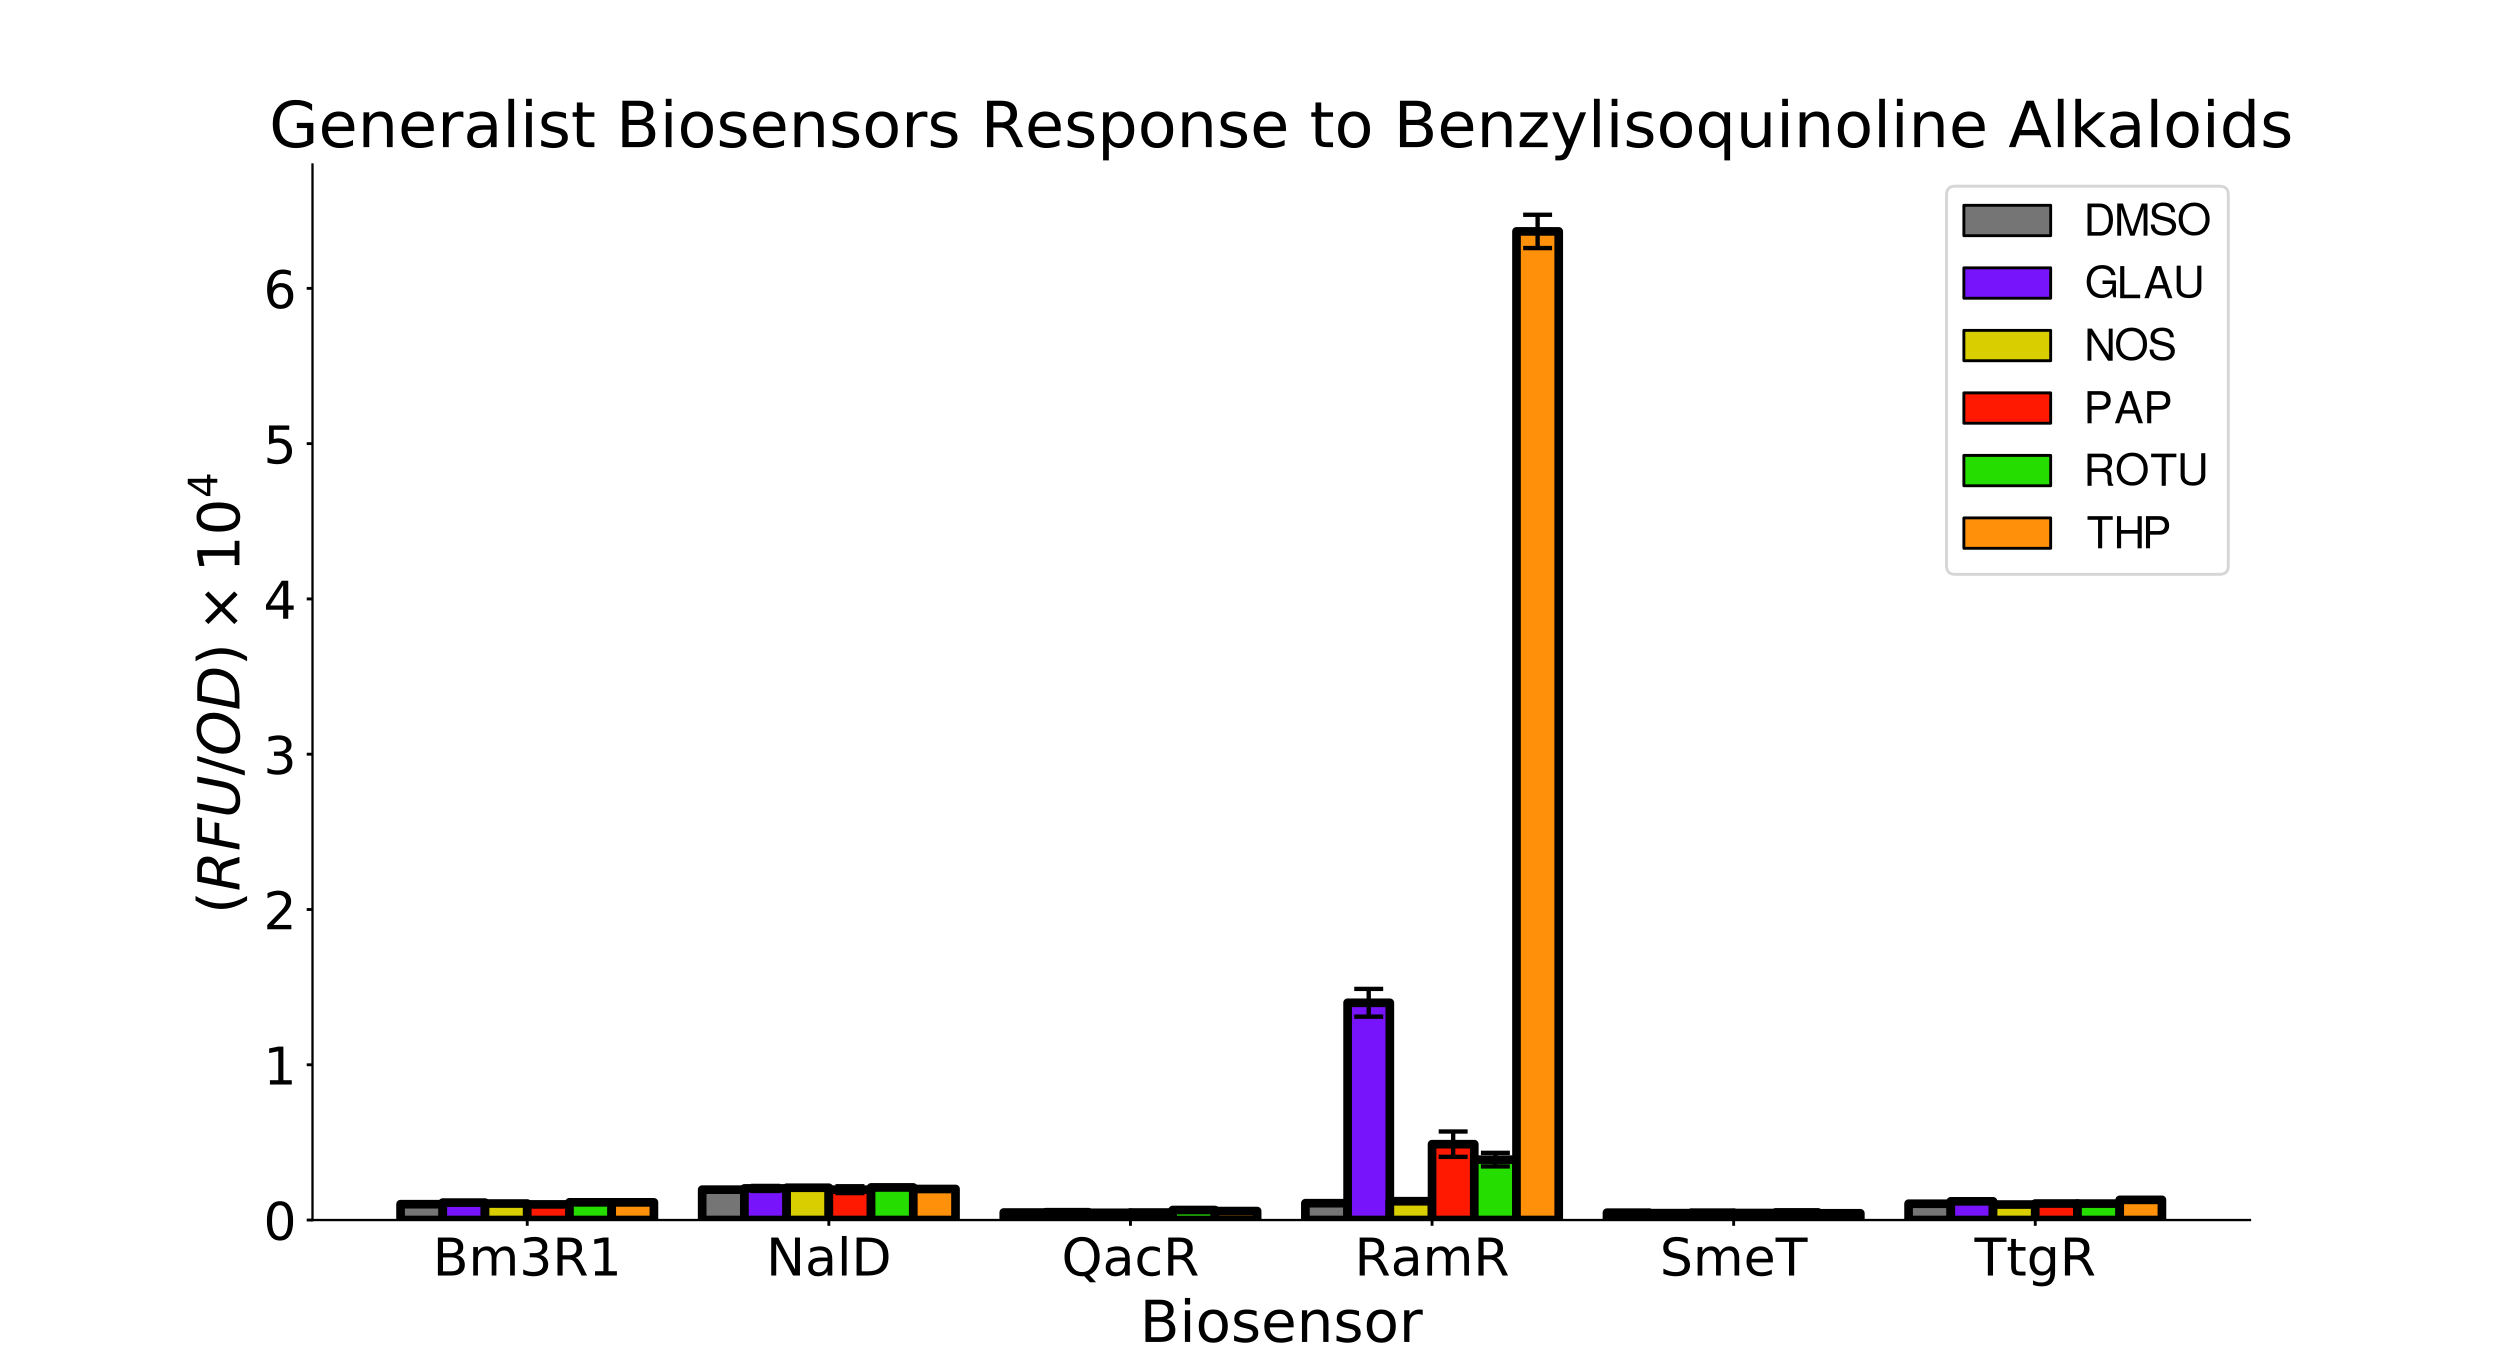 <?xml version="1.0" encoding="utf-8" standalone="no"?>
<!DOCTYPE svg PUBLIC "-//W3C//DTD SVG 1.1//EN"
  "http://www.w3.org/Graphics/SVG/1.1/DTD/svg11.dtd">
<!-- Created with matplotlib (https://matplotlib.org/) -->
<svg height="473.76pt" version="1.1" viewBox="0 0 864 473.76" width="864pt" xmlns="http://www.w3.org/2000/svg" xmlns:xlink="http://www.w3.org/1999/xlink">
 <defs>
  <style type="text/css">
*{stroke-linecap:butt;stroke-linejoin:round;}
  </style>
 </defs>
 <g id="figure_1">
  <g id="patch_1">
   <path d="M 0 473.76 
L 864 473.76 
L 864 0 
L 0 0 
z
" style="fill:#ffffff;"/>
  </g>
  <g id="axes_1">
   <g id="patch_2">
    <path d="M 108 421.646 
L 777.6 421.646 
L 777.6 56.851 
L 108 56.851 
z
" style="fill:#ffffff;"/>
   </g>
   <g id="patch_3">
    <path clip-path="url(#p23d7dbe9b0)" d="M 138.436 421.646 
L 153.029 421.646 
L 153.029 416.163 
L 138.436 416.163 
z
" style="fill:#757575;stroke:#000000;stroke-linejoin:miter;stroke-width:3;"/>
   </g>
   <g id="patch_4">
    <path clip-path="url(#p23d7dbe9b0)" d="M 242.67 421.646 
L 257.263 421.646 
L 257.263 411.15 
L 242.67 411.15 
z
" style="fill:#757575;stroke:#000000;stroke-linejoin:miter;stroke-width:3;"/>
   </g>
   <g id="patch_5">
    <path clip-path="url(#p23d7dbe9b0)" d="M 346.905 421.646 
L 361.497 421.646 
L 361.497 419.044 
L 346.905 419.044 
z
" style="fill:#757575;stroke:#000000;stroke-linejoin:miter;stroke-width:3;"/>
   </g>
   <g id="patch_6">
    <path clip-path="url(#p23d7dbe9b0)" d="M 451.139 421.646 
L 465.732 421.646 
L 465.732 415.83 
L 451.139 415.83 
z
" style="fill:#757575;stroke:#000000;stroke-linejoin:miter;stroke-width:3;"/>
   </g>
   <g id="patch_7">
    <path clip-path="url(#p23d7dbe9b0)" d="M 555.373 421.646 
L 569.966 421.646 
L 569.966 419.109 
L 555.373 419.109 
z
" style="fill:#757575;stroke:#000000;stroke-linejoin:miter;stroke-width:3;"/>
   </g>
   <g id="patch_8">
    <path clip-path="url(#p23d7dbe9b0)" d="M 659.607 421.646 
L 674.2 421.646 
L 674.2 416.001 
L 659.607 416.001 
z
" style="fill:#757575;stroke:#000000;stroke-linejoin:miter;stroke-width:3;"/>
   </g>
   <g id="patch_9">
    <path clip-path="url(#p23d7dbe9b0)" d="M 153.029 421.646 
L 167.622 421.646 
L 167.622 415.621 
L 153.029 415.621 
z
" style="fill:#7814fc;stroke:#000000;stroke-linejoin:miter;stroke-width:3;"/>
   </g>
   <g id="patch_10">
    <path clip-path="url(#p23d7dbe9b0)" d="M 257.263 421.646 
L 271.856 421.646 
L 271.856 410.722 
L 257.263 410.722 
z
" style="fill:#7814fc;stroke:#000000;stroke-linejoin:miter;stroke-width:3;"/>
   </g>
   <g id="patch_11">
    <path clip-path="url(#p23d7dbe9b0)" d="M 361.497 421.646 
L 376.09 421.646 
L 376.09 418.934 
L 361.497 418.934 
z
" style="fill:#7814fc;stroke:#000000;stroke-linejoin:miter;stroke-width:3;"/>
   </g>
   <g id="patch_12">
    <path clip-path="url(#p23d7dbe9b0)" d="M 465.732 421.646 
L 480.324 421.646 
L 480.324 346.563 
L 465.732 346.563 
z
" style="fill:#7814fc;stroke:#000000;stroke-linejoin:miter;stroke-width:3;"/>
   </g>
   <g id="patch_13">
    <path clip-path="url(#p23d7dbe9b0)" d="M 569.966 421.646 
L 584.558 421.646 
L 584.558 419.269 
L 569.966 419.269 
z
" style="fill:#7814fc;stroke:#000000;stroke-linejoin:miter;stroke-width:3;"/>
   </g>
   <g id="patch_14">
    <path clip-path="url(#p23d7dbe9b0)" d="M 674.2 421.646 
L 688.793 421.646 
L 688.793 415.176 
L 674.2 415.176 
z
" style="fill:#7814fc;stroke:#000000;stroke-linejoin:miter;stroke-width:3;"/>
   </g>
   <g id="patch_15">
    <path clip-path="url(#p23d7dbe9b0)" d="M 167.622 421.646 
L 182.215 421.646 
L 182.215 415.941 
L 167.622 415.941 
z
" style="fill:#d9ce00;stroke:#000000;stroke-linejoin:miter;stroke-width:3;"/>
   </g>
   <g id="patch_16">
    <path clip-path="url(#p23d7dbe9b0)" d="M 271.856 421.646 
L 286.449 421.646 
L 286.449 410.482 
L 271.856 410.482 
z
" style="fill:#d9ce00;stroke:#000000;stroke-linejoin:miter;stroke-width:3;"/>
   </g>
   <g id="patch_17">
    <path clip-path="url(#p23d7dbe9b0)" d="M 376.09 421.646 
L 390.683 421.646 
L 390.683 419.134 
L 376.09 419.134 
z
" style="fill:#d9ce00;stroke:#000000;stroke-linejoin:miter;stroke-width:3;"/>
   </g>
   <g id="patch_18">
    <path clip-path="url(#p23d7dbe9b0)" d="M 480.324 421.646 
L 494.917 421.646 
L 494.917 415.145 
L 480.324 415.145 
z
" style="fill:#d9ce00;stroke:#000000;stroke-linejoin:miter;stroke-width:3;"/>
   </g>
   <g id="patch_19">
    <path clip-path="url(#p23d7dbe9b0)" d="M 584.558 421.646 
L 599.151 421.646 
L 599.151 419.104 
L 584.558 419.104 
z
" style="fill:#d9ce00;stroke:#000000;stroke-linejoin:miter;stroke-width:3;"/>
   </g>
   <g id="patch_20">
    <path clip-path="url(#p23d7dbe9b0)" d="M 688.793 421.646 
L 703.385 421.646 
L 703.385 416.279 
L 688.793 416.279 
z
" style="fill:#d9ce00;stroke:#000000;stroke-linejoin:miter;stroke-width:3;"/>
   </g>
   <g id="patch_21">
    <path clip-path="url(#p23d7dbe9b0)" d="M 182.215 421.646 
L 196.807 421.646 
L 196.807 416.235 
L 182.215 416.235 
z
" style="fill:#ff1900;stroke:#000000;stroke-linejoin:miter;stroke-width:3;"/>
   </g>
   <g id="patch_22">
    <path clip-path="url(#p23d7dbe9b0)" d="M 286.449 421.646 
L 301.042 421.646 
L 301.042 411.148 
L 286.449 411.148 
z
" style="fill:#ff1900;stroke:#000000;stroke-linejoin:miter;stroke-width:3;"/>
   </g>
   <g id="patch_23">
    <path clip-path="url(#p23d7dbe9b0)" d="M 390.683 421.646 
L 405.276 421.646 
L 405.276 419.046 
L 390.683 419.046 
z
" style="fill:#ff1900;stroke:#000000;stroke-linejoin:miter;stroke-width:3;"/>
   </g>
   <g id="patch_24">
    <path clip-path="url(#p23d7dbe9b0)" d="M 494.917 421.646 
L 509.51 421.646 
L 509.51 395.428 
L 494.917 395.428 
z
" style="fill:#ff1900;stroke:#000000;stroke-linejoin:miter;stroke-width:3;"/>
   </g>
   <g id="patch_25">
    <path clip-path="url(#p23d7dbe9b0)" d="M 599.151 421.646 
L 613.744 421.646 
L 613.744 419.207 
L 599.151 419.207 
z
" style="fill:#ff1900;stroke:#000000;stroke-linejoin:miter;stroke-width:3;"/>
   </g>
   <g id="patch_26">
    <path clip-path="url(#p23d7dbe9b0)" d="M 703.385 421.646 
L 717.978 421.646 
L 717.978 415.939 
L 703.385 415.939 
z
" style="fill:#ff1900;stroke:#000000;stroke-linejoin:miter;stroke-width:3;"/>
   </g>
   <g id="patch_27">
    <path clip-path="url(#p23d7dbe9b0)" d="M 196.807 421.646 
L 211.4 421.646 
L 211.4 415.519 
L 196.807 415.519 
z
" style="fill:#25de00;stroke:#000000;stroke-linejoin:miter;stroke-width:3;"/>
   </g>
   <g id="patch_28">
    <path clip-path="url(#p23d7dbe9b0)" d="M 301.042 421.646 
L 315.634 421.646 
L 315.634 410.378 
L 301.042 410.378 
z
" style="fill:#25de00;stroke:#000000;stroke-linejoin:miter;stroke-width:3;"/>
   </g>
   <g id="patch_29">
    <path clip-path="url(#p23d7dbe9b0)" d="M 405.276 421.646 
L 419.868 421.646 
L 419.868 418.188 
L 405.276 418.188 
z
" style="fill:#25de00;stroke:#000000;stroke-linejoin:miter;stroke-width:3;"/>
   </g>
   <g id="patch_30">
    <path clip-path="url(#p23d7dbe9b0)" d="M 509.51 421.646 
L 524.103 421.646 
L 524.103 400.777 
L 509.51 400.777 
z
" style="fill:#25de00;stroke:#000000;stroke-linejoin:miter;stroke-width:3;"/>
   </g>
   <g id="patch_31">
    <path clip-path="url(#p23d7dbe9b0)" d="M 613.744 421.646 
L 628.337 421.646 
L 628.337 419.016 
L 613.744 419.016 
z
" style="fill:#25de00;stroke:#000000;stroke-linejoin:miter;stroke-width:3;"/>
   </g>
   <g id="patch_32">
    <path clip-path="url(#p23d7dbe9b0)" d="M 717.978 421.646 
L 732.571 421.646 
L 732.571 415.97 
L 717.978 415.97 
z
" style="fill:#25de00;stroke:#000000;stroke-linejoin:miter;stroke-width:3;"/>
   </g>
   <g id="patch_33">
    <path clip-path="url(#p23d7dbe9b0)" d="M 211.4 421.646 
L 225.993 421.646 
L 225.993 415.539 
L 211.4 415.539 
z
" style="fill:#ff910a;stroke:#000000;stroke-linejoin:miter;stroke-width:3;"/>
   </g>
   <g id="patch_34">
    <path clip-path="url(#p23d7dbe9b0)" d="M 315.634 421.646 
L 330.227 421.646 
L 330.227 410.913 
L 315.634 410.913 
z
" style="fill:#ff910a;stroke:#000000;stroke-linejoin:miter;stroke-width:3;"/>
   </g>
   <g id="patch_35">
    <path clip-path="url(#p23d7dbe9b0)" d="M 419.868 421.646 
L 434.461 421.646 
L 434.461 418.542 
L 419.868 418.542 
z
" style="fill:#ff910a;stroke:#000000;stroke-linejoin:miter;stroke-width:3;"/>
   </g>
   <g id="patch_36">
    <path clip-path="url(#p23d7dbe9b0)" d="M 524.103 421.646 
L 538.695 421.646 
L 538.695 79.977 
L 524.103 79.977 
z
" style="fill:#ff910a;stroke:#000000;stroke-linejoin:miter;stroke-width:3;"/>
   </g>
   <g id="patch_37">
    <path clip-path="url(#p23d7dbe9b0)" d="M 628.337 421.646 
L 642.93 421.646 
L 642.93 419.307 
L 628.337 419.307 
z
" style="fill:#ff910a;stroke:#000000;stroke-linejoin:miter;stroke-width:3;"/>
   </g>
   <g id="patch_38">
    <path clip-path="url(#p23d7dbe9b0)" d="M 732.571 421.646 
L 747.164 421.646 
L 747.164 414.676 
L 732.571 414.676 
z
" style="fill:#ff910a;stroke:#000000;stroke-linejoin:miter;stroke-width:3;"/>
   </g>
   <g id="LineCollection_1">
    <path clip-path="url(#p23d7dbe9b0)" d="M 145.733 416.262 
L 145.733 416.064 
" style="fill:none;stroke:#000000;stroke-width:1.5;"/>
    <path clip-path="url(#p23d7dbe9b0)" d="M 249.967 411.672 
L 249.967 410.629 
" style="fill:none;stroke:#000000;stroke-width:1.5;"/>
    <path clip-path="url(#p23d7dbe9b0)" d="M 354.201 419.149 
L 354.201 418.939 
" style="fill:none;stroke:#000000;stroke-width:1.5;"/>
    <path clip-path="url(#p23d7dbe9b0)" d="M 458.435 415.988 
L 458.435 415.672 
" style="fill:none;stroke:#000000;stroke-width:1.5;"/>
    <path clip-path="url(#p23d7dbe9b0)" d="M 562.669 419.195 
L 562.669 419.024 
" style="fill:none;stroke:#000000;stroke-width:1.5;"/>
    <path clip-path="url(#p23d7dbe9b0)" d="M 666.903 416.224 
L 666.903 415.778 
" style="fill:none;stroke:#000000;stroke-width:1.5;"/>
   </g>
   <g id="LineCollection_2">
    <path clip-path="url(#p23d7dbe9b0)" d="M 160.326 415.736 
L 160.326 415.506 
" style="fill:none;stroke:#000000;stroke-width:1.5;"/>
    <path clip-path="url(#p23d7dbe9b0)" d="M 264.56 411.596 
L 264.56 409.847 
" style="fill:none;stroke:#000000;stroke-width:1.5;"/>
    <path clip-path="url(#p23d7dbe9b0)" d="M 368.794 419.012 
L 368.794 418.857 
" style="fill:none;stroke:#000000;stroke-width:1.5;"/>
    <path clip-path="url(#p23d7dbe9b0)" d="M 473.028 351.361 
L 473.028 341.765 
" style="fill:none;stroke:#000000;stroke-width:1.5;"/>
    <path clip-path="url(#p23d7dbe9b0)" d="M 577.262 419.424 
L 577.262 419.115 
" style="fill:none;stroke:#000000;stroke-width:1.5;"/>
    <path clip-path="url(#p23d7dbe9b0)" d="M 681.496 415.374 
L 681.496 414.978 
" style="fill:none;stroke:#000000;stroke-width:1.5;"/>
   </g>
   <g id="LineCollection_3">
    <path clip-path="url(#p23d7dbe9b0)" d="M 174.918 416.077 
L 174.918 415.805 
" style="fill:none;stroke:#000000;stroke-width:1.5;"/>
    <path clip-path="url(#p23d7dbe9b0)" d="M 279.152 410.881 
L 279.152 410.083 
" style="fill:none;stroke:#000000;stroke-width:1.5;"/>
    <path clip-path="url(#p23d7dbe9b0)" d="M 383.387 419.167 
L 383.387 419.101 
" style="fill:none;stroke:#000000;stroke-width:1.5;"/>
    <path clip-path="url(#p23d7dbe9b0)" d="M 487.621 415.367 
L 487.621 414.924 
" style="fill:none;stroke:#000000;stroke-width:1.5;"/>
    <path clip-path="url(#p23d7dbe9b0)" d="M 591.855 419.233 
L 591.855 418.976 
" style="fill:none;stroke:#000000;stroke-width:1.5;"/>
    <path clip-path="url(#p23d7dbe9b0)" d="M 696.089 416.378 
L 696.089 416.18 
" style="fill:none;stroke:#000000;stroke-width:1.5;"/>
   </g>
   <g id="LineCollection_4">
    <path clip-path="url(#p23d7dbe9b0)" d="M 189.511 416.354 
L 189.511 416.115 
" style="fill:none;stroke:#000000;stroke-width:1.5;"/>
    <path clip-path="url(#p23d7dbe9b0)" d="M 293.745 412.34 
L 293.745 409.955 
" style="fill:none;stroke:#000000;stroke-width:1.5;"/>
    <path clip-path="url(#p23d7dbe9b0)" d="M 397.979 419.135 
L 397.979 418.956 
" style="fill:none;stroke:#000000;stroke-width:1.5;"/>
    <path clip-path="url(#p23d7dbe9b0)" d="M 502.213 399.815 
L 502.213 391.042 
" style="fill:none;stroke:#000000;stroke-width:1.5;"/>
    <path clip-path="url(#p23d7dbe9b0)" d="M 606.448 419.306 
L 606.448 419.108 
" style="fill:none;stroke:#000000;stroke-width:1.5;"/>
    <path clip-path="url(#p23d7dbe9b0)" d="M 710.682 416.121 
L 710.682 415.757 
" style="fill:none;stroke:#000000;stroke-width:1.5;"/>
   </g>
   <g id="LineCollection_5">
    <path clip-path="url(#p23d7dbe9b0)" d="M 204.104 415.857 
L 204.104 415.181 
" style="fill:none;stroke:#000000;stroke-width:1.5;"/>
    <path clip-path="url(#p23d7dbe9b0)" d="M 308.338 410.762 
L 308.338 409.994 
" style="fill:none;stroke:#000000;stroke-width:1.5;"/>
    <path clip-path="url(#p23d7dbe9b0)" d="M 412.572 418.564 
L 412.572 417.812 
" style="fill:none;stroke:#000000;stroke-width:1.5;"/>
    <path clip-path="url(#p23d7dbe9b0)" d="M 516.806 403.125 
L 516.806 398.429 
" style="fill:none;stroke:#000000;stroke-width:1.5;"/>
    <path clip-path="url(#p23d7dbe9b0)" d="M 621.04 419.052 
L 621.04 418.98 
" style="fill:none;stroke:#000000;stroke-width:1.5;"/>
    <path clip-path="url(#p23d7dbe9b0)" d="M 725.274 416.108 
L 725.274 415.832 
" style="fill:none;stroke:#000000;stroke-width:1.5;"/>
   </g>
   <g id="LineCollection_6">
    <path clip-path="url(#p23d7dbe9b0)" d="M 218.697 415.582 
L 218.697 415.495 
" style="fill:none;stroke:#000000;stroke-width:1.5;"/>
    <path clip-path="url(#p23d7dbe9b0)" d="M 322.931 411.544 
L 322.931 410.281 
" style="fill:none;stroke:#000000;stroke-width:1.5;"/>
    <path clip-path="url(#p23d7dbe9b0)" d="M 427.165 418.602 
L 427.165 418.481 
" style="fill:none;stroke:#000000;stroke-width:1.5;"/>
    <path clip-path="url(#p23d7dbe9b0)" d="M 531.399 85.732 
L 531.399 74.222 
" style="fill:none;stroke:#000000;stroke-width:1.5;"/>
    <path clip-path="url(#p23d7dbe9b0)" d="M 635.633 419.367 
L 635.633 419.248 
" style="fill:none;stroke:#000000;stroke-width:1.5;"/>
    <path clip-path="url(#p23d7dbe9b0)" d="M 739.867 414.824 
L 739.867 414.527 
" style="fill:none;stroke:#000000;stroke-width:1.5;"/>
   </g>
   <g id="line2d_1">
    <defs>
     <path d="M 5 0 
L -5 -0 
" id="m5036b8120c" style="stroke:#000000;stroke-width:1.5;"/>
    </defs>
    <g clip-path="url(#p23d7dbe9b0)">
     <use style="stroke:#000000;stroke-width:1.5;" x="145.733" xlink:href="#m5036b8120c" y="416.262"/>
     <use style="stroke:#000000;stroke-width:1.5;" x="249.967" xlink:href="#m5036b8120c" y="411.672"/>
     <use style="stroke:#000000;stroke-width:1.5;" x="354.201" xlink:href="#m5036b8120c" y="419.149"/>
     <use style="stroke:#000000;stroke-width:1.5;" x="458.435" xlink:href="#m5036b8120c" y="415.988"/>
     <use style="stroke:#000000;stroke-width:1.5;" x="562.669" xlink:href="#m5036b8120c" y="419.195"/>
     <use style="stroke:#000000;stroke-width:1.5;" x="666.903" xlink:href="#m5036b8120c" y="416.224"/>
    </g>
   </g>
   <g id="line2d_2">
    <g clip-path="url(#p23d7dbe9b0)">
     <use style="stroke:#000000;stroke-width:1.5;" x="145.733" xlink:href="#m5036b8120c" y="416.064"/>
     <use style="stroke:#000000;stroke-width:1.5;" x="249.967" xlink:href="#m5036b8120c" y="410.629"/>
     <use style="stroke:#000000;stroke-width:1.5;" x="354.201" xlink:href="#m5036b8120c" y="418.939"/>
     <use style="stroke:#000000;stroke-width:1.5;" x="458.435" xlink:href="#m5036b8120c" y="415.672"/>
     <use style="stroke:#000000;stroke-width:1.5;" x="562.669" xlink:href="#m5036b8120c" y="419.024"/>
     <use style="stroke:#000000;stroke-width:1.5;" x="666.903" xlink:href="#m5036b8120c" y="415.778"/>
    </g>
   </g>
   <g id="line2d_3">
    <g clip-path="url(#p23d7dbe9b0)">
     <use style="stroke:#000000;stroke-width:1.5;" x="160.326" xlink:href="#m5036b8120c" y="415.736"/>
     <use style="stroke:#000000;stroke-width:1.5;" x="264.56" xlink:href="#m5036b8120c" y="411.596"/>
     <use style="stroke:#000000;stroke-width:1.5;" x="368.794" xlink:href="#m5036b8120c" y="419.012"/>
     <use style="stroke:#000000;stroke-width:1.5;" x="473.028" xlink:href="#m5036b8120c" y="351.361"/>
     <use style="stroke:#000000;stroke-width:1.5;" x="577.262" xlink:href="#m5036b8120c" y="419.424"/>
     <use style="stroke:#000000;stroke-width:1.5;" x="681.496" xlink:href="#m5036b8120c" y="415.374"/>
    </g>
   </g>
   <g id="line2d_4">
    <g clip-path="url(#p23d7dbe9b0)">
     <use style="stroke:#000000;stroke-width:1.5;" x="160.326" xlink:href="#m5036b8120c" y="415.506"/>
     <use style="stroke:#000000;stroke-width:1.5;" x="264.56" xlink:href="#m5036b8120c" y="409.847"/>
     <use style="stroke:#000000;stroke-width:1.5;" x="368.794" xlink:href="#m5036b8120c" y="418.857"/>
     <use style="stroke:#000000;stroke-width:1.5;" x="473.028" xlink:href="#m5036b8120c" y="341.765"/>
     <use style="stroke:#000000;stroke-width:1.5;" x="577.262" xlink:href="#m5036b8120c" y="419.115"/>
     <use style="stroke:#000000;stroke-width:1.5;" x="681.496" xlink:href="#m5036b8120c" y="414.978"/>
    </g>
   </g>
   <g id="line2d_5">
    <g clip-path="url(#p23d7dbe9b0)">
     <use style="stroke:#000000;stroke-width:1.5;" x="174.918" xlink:href="#m5036b8120c" y="416.077"/>
     <use style="stroke:#000000;stroke-width:1.5;" x="279.152" xlink:href="#m5036b8120c" y="410.881"/>
     <use style="stroke:#000000;stroke-width:1.5;" x="383.387" xlink:href="#m5036b8120c" y="419.167"/>
     <use style="stroke:#000000;stroke-width:1.5;" x="487.621" xlink:href="#m5036b8120c" y="415.367"/>
     <use style="stroke:#000000;stroke-width:1.5;" x="591.855" xlink:href="#m5036b8120c" y="419.233"/>
     <use style="stroke:#000000;stroke-width:1.5;" x="696.089" xlink:href="#m5036b8120c" y="416.378"/>
    </g>
   </g>
   <g id="line2d_6">
    <g clip-path="url(#p23d7dbe9b0)">
     <use style="stroke:#000000;stroke-width:1.5;" x="174.918" xlink:href="#m5036b8120c" y="415.805"/>
     <use style="stroke:#000000;stroke-width:1.5;" x="279.152" xlink:href="#m5036b8120c" y="410.083"/>
     <use style="stroke:#000000;stroke-width:1.5;" x="383.387" xlink:href="#m5036b8120c" y="419.101"/>
     <use style="stroke:#000000;stroke-width:1.5;" x="487.621" xlink:href="#m5036b8120c" y="414.924"/>
     <use style="stroke:#000000;stroke-width:1.5;" x="591.855" xlink:href="#m5036b8120c" y="418.976"/>
     <use style="stroke:#000000;stroke-width:1.5;" x="696.089" xlink:href="#m5036b8120c" y="416.18"/>
    </g>
   </g>
   <g id="line2d_7">
    <g clip-path="url(#p23d7dbe9b0)">
     <use style="stroke:#000000;stroke-width:1.5;" x="189.511" xlink:href="#m5036b8120c" y="416.354"/>
     <use style="stroke:#000000;stroke-width:1.5;" x="293.745" xlink:href="#m5036b8120c" y="412.34"/>
     <use style="stroke:#000000;stroke-width:1.5;" x="397.979" xlink:href="#m5036b8120c" y="419.135"/>
     <use style="stroke:#000000;stroke-width:1.5;" x="502.213" xlink:href="#m5036b8120c" y="399.815"/>
     <use style="stroke:#000000;stroke-width:1.5;" x="606.448" xlink:href="#m5036b8120c" y="419.306"/>
     <use style="stroke:#000000;stroke-width:1.5;" x="710.682" xlink:href="#m5036b8120c" y="416.121"/>
    </g>
   </g>
   <g id="line2d_8">
    <g clip-path="url(#p23d7dbe9b0)">
     <use style="stroke:#000000;stroke-width:1.5;" x="189.511" xlink:href="#m5036b8120c" y="416.115"/>
     <use style="stroke:#000000;stroke-width:1.5;" x="293.745" xlink:href="#m5036b8120c" y="409.955"/>
     <use style="stroke:#000000;stroke-width:1.5;" x="397.979" xlink:href="#m5036b8120c" y="418.956"/>
     <use style="stroke:#000000;stroke-width:1.5;" x="502.213" xlink:href="#m5036b8120c" y="391.042"/>
     <use style="stroke:#000000;stroke-width:1.5;" x="606.448" xlink:href="#m5036b8120c" y="419.108"/>
     <use style="stroke:#000000;stroke-width:1.5;" x="710.682" xlink:href="#m5036b8120c" y="415.757"/>
    </g>
   </g>
   <g id="line2d_9">
    <g clip-path="url(#p23d7dbe9b0)">
     <use style="stroke:#000000;stroke-width:1.5;" x="204.104" xlink:href="#m5036b8120c" y="415.857"/>
     <use style="stroke:#000000;stroke-width:1.5;" x="308.338" xlink:href="#m5036b8120c" y="410.762"/>
     <use style="stroke:#000000;stroke-width:1.5;" x="412.572" xlink:href="#m5036b8120c" y="418.564"/>
     <use style="stroke:#000000;stroke-width:1.5;" x="516.806" xlink:href="#m5036b8120c" y="403.125"/>
     <use style="stroke:#000000;stroke-width:1.5;" x="621.04" xlink:href="#m5036b8120c" y="419.052"/>
     <use style="stroke:#000000;stroke-width:1.5;" x="725.274" xlink:href="#m5036b8120c" y="416.108"/>
    </g>
   </g>
   <g id="line2d_10">
    <g clip-path="url(#p23d7dbe9b0)">
     <use style="stroke:#000000;stroke-width:1.5;" x="204.104" xlink:href="#m5036b8120c" y="415.181"/>
     <use style="stroke:#000000;stroke-width:1.5;" x="308.338" xlink:href="#m5036b8120c" y="409.994"/>
     <use style="stroke:#000000;stroke-width:1.5;" x="412.572" xlink:href="#m5036b8120c" y="417.812"/>
     <use style="stroke:#000000;stroke-width:1.5;" x="516.806" xlink:href="#m5036b8120c" y="398.429"/>
     <use style="stroke:#000000;stroke-width:1.5;" x="621.04" xlink:href="#m5036b8120c" y="418.98"/>
     <use style="stroke:#000000;stroke-width:1.5;" x="725.274" xlink:href="#m5036b8120c" y="415.832"/>
    </g>
   </g>
   <g id="line2d_11">
    <g clip-path="url(#p23d7dbe9b0)">
     <use style="stroke:#000000;stroke-width:1.5;" x="218.697" xlink:href="#m5036b8120c" y="415.582"/>
     <use style="stroke:#000000;stroke-width:1.5;" x="322.931" xlink:href="#m5036b8120c" y="411.544"/>
     <use style="stroke:#000000;stroke-width:1.5;" x="427.165" xlink:href="#m5036b8120c" y="418.602"/>
     <use style="stroke:#000000;stroke-width:1.5;" x="531.399" xlink:href="#m5036b8120c" y="85.732"/>
     <use style="stroke:#000000;stroke-width:1.5;" x="635.633" xlink:href="#m5036b8120c" y="419.367"/>
     <use style="stroke:#000000;stroke-width:1.5;" x="739.867" xlink:href="#m5036b8120c" y="414.824"/>
    </g>
   </g>
   <g id="line2d_12">
    <g clip-path="url(#p23d7dbe9b0)">
     <use style="stroke:#000000;stroke-width:1.5;" x="218.697" xlink:href="#m5036b8120c" y="415.495"/>
     <use style="stroke:#000000;stroke-width:1.5;" x="322.931" xlink:href="#m5036b8120c" y="410.281"/>
     <use style="stroke:#000000;stroke-width:1.5;" x="427.165" xlink:href="#m5036b8120c" y="418.481"/>
     <use style="stroke:#000000;stroke-width:1.5;" x="531.399" xlink:href="#m5036b8120c" y="74.222"/>
     <use style="stroke:#000000;stroke-width:1.5;" x="635.633" xlink:href="#m5036b8120c" y="419.248"/>
     <use style="stroke:#000000;stroke-width:1.5;" x="739.867" xlink:href="#m5036b8120c" y="414.527"/>
    </g>
   </g>
   <g id="matplotlib.axis_1">
    <g id="xtick_1">
     <g id="line2d_13">
      <defs>
       <path d="M 0 0 
L 0 2 
" id="m7c3496f541" style="stroke:#000000;"/>
      </defs>
      <g>
       <use style="stroke:#000000;" x="182.215" xlink:href="#m7c3496f541" y="421.646"/>
      </g>
     </g>
     <g id="text_1">
      <!-- Bm3R1 -->
      <defs>
       <path d="M 19.672 34.812 
L 19.672 8.109 
L 35.5 8.109 
Q 43.453 8.109 47.281 11.406 
Q 51.125 14.703 51.125 21.484 
Q 51.125 28.328 47.281 31.562 
Q 43.453 34.812 35.5 34.812 
z
M 19.672 64.797 
L 19.672 42.828 
L 34.281 42.828 
Q 41.5 42.828 45.031 45.531 
Q 48.578 48.25 48.578 53.812 
Q 48.578 59.328 45.031 62.062 
Q 41.5 64.797 34.281 64.797 
z
M 9.812 72.906 
L 35.016 72.906 
Q 46.297 72.906 52.391 68.219 
Q 58.5 63.531 58.5 54.891 
Q 58.5 48.188 55.375 44.234 
Q 52.25 40.281 46.188 39.312 
Q 53.469 37.75 57.5 32.781 
Q 61.531 27.828 61.531 20.406 
Q 61.531 10.641 54.891 5.312 
Q 48.25 0 35.984 0 
L 9.812 0 
z
" id="DejaVuSans-66"/>
       <path d="M 52 44.188 
Q 55.375 50.25 60.062 53.125 
Q 64.75 56 71.094 56 
Q 79.641 56 84.281 50.016 
Q 88.922 44.047 88.922 33.016 
L 88.922 0 
L 79.891 0 
L 79.891 32.719 
Q 79.891 40.578 77.094 44.375 
Q 74.312 48.188 68.609 48.188 
Q 61.625 48.188 57.562 43.547 
Q 53.516 38.922 53.516 30.906 
L 53.516 0 
L 44.484 0 
L 44.484 32.719 
Q 44.484 40.625 41.703 44.406 
Q 38.922 48.188 33.109 48.188 
Q 26.219 48.188 22.156 43.531 
Q 18.109 38.875 18.109 30.906 
L 18.109 0 
L 9.078 0 
L 9.078 54.688 
L 18.109 54.688 
L 18.109 46.188 
Q 21.188 51.219 25.484 53.609 
Q 29.781 56 35.688 56 
Q 41.656 56 45.828 52.969 
Q 50 49.953 52 44.188 
z
" id="DejaVuSans-109"/>
       <path d="M 40.578 39.312 
Q 47.656 37.797 51.625 33 
Q 55.609 28.219 55.609 21.188 
Q 55.609 10.406 48.188 4.484 
Q 40.766 -1.422 27.094 -1.422 
Q 22.516 -1.422 17.656 -0.516 
Q 12.797 0.391 7.625 2.203 
L 7.625 11.719 
Q 11.719 9.328 16.594 8.109 
Q 21.484 6.891 26.812 6.891 
Q 36.078 6.891 40.938 10.547 
Q 45.797 14.203 45.797 21.188 
Q 45.797 27.641 41.281 31.266 
Q 36.766 34.906 28.719 34.906 
L 20.219 34.906 
L 20.219 43.016 
L 29.109 43.016 
Q 36.375 43.016 40.234 45.922 
Q 44.094 48.828 44.094 54.297 
Q 44.094 59.906 40.109 62.906 
Q 36.141 65.922 28.719 65.922 
Q 24.656 65.922 20.016 65.031 
Q 15.375 64.156 9.812 62.312 
L 9.812 71.094 
Q 15.438 72.656 20.344 73.438 
Q 25.25 74.219 29.594 74.219 
Q 40.828 74.219 47.359 69.109 
Q 53.906 64.016 53.906 55.328 
Q 53.906 49.266 50.438 45.094 
Q 46.969 40.922 40.578 39.312 
z
" id="DejaVuSans-51"/>
       <path d="M 44.391 34.188 
Q 47.562 33.109 50.562 29.594 
Q 53.562 26.078 56.594 19.922 
L 66.609 0 
L 56 0 
L 46.688 18.703 
Q 43.062 26.031 39.672 28.422 
Q 36.281 30.812 30.422 30.812 
L 19.672 30.812 
L 19.672 0 
L 9.812 0 
L 9.812 72.906 
L 32.078 72.906 
Q 44.578 72.906 50.734 67.672 
Q 56.891 62.453 56.891 51.906 
Q 56.891 45.016 53.688 40.469 
Q 50.484 35.938 44.391 34.188 
z
M 19.672 64.797 
L 19.672 38.922 
L 32.078 38.922 
Q 39.203 38.922 42.844 42.219 
Q 46.484 45.516 46.484 51.906 
Q 46.484 58.297 42.844 61.547 
Q 39.203 64.797 32.078 64.797 
z
" id="DejaVuSans-82"/>
       <path d="M 12.406 8.297 
L 28.516 8.297 
L 28.516 63.922 
L 10.984 60.406 
L 10.984 69.391 
L 28.422 72.906 
L 38.281 72.906 
L 38.281 8.297 
L 54.391 8.297 
L 54.391 0 
L 12.406 0 
z
" id="DejaVuSans-49"/>
      </defs>
      <g transform="translate(149.567 440.824)scale(0.18 -0.18)">
       <use xlink:href="#DejaVuSans-66"/>
       <use x="68.604" xlink:href="#DejaVuSans-109"/>
       <use x="166.016" xlink:href="#DejaVuSans-51"/>
       <use x="229.639" xlink:href="#DejaVuSans-82"/>
       <use x="299.121" xlink:href="#DejaVuSans-49"/>
      </g>
     </g>
    </g>
    <g id="xtick_2">
     <g id="line2d_14">
      <g>
       <use style="stroke:#000000;" x="286.449" xlink:href="#m7c3496f541" y="421.646"/>
      </g>
     </g>
     <g id="text_2">
      <!-- NalD -->
      <defs>
       <path d="M 9.812 72.906 
L 23.094 72.906 
L 55.422 11.922 
L 55.422 72.906 
L 64.984 72.906 
L 64.984 0 
L 51.703 0 
L 19.391 60.984 
L 19.391 0 
L 9.812 0 
z
" id="DejaVuSans-78"/>
       <path d="M 34.281 27.484 
Q 23.391 27.484 19.188 25 
Q 14.984 22.516 14.984 16.5 
Q 14.984 11.719 18.141 8.906 
Q 21.297 6.109 26.703 6.109 
Q 34.188 6.109 38.703 11.406 
Q 43.219 16.703 43.219 25.484 
L 43.219 27.484 
z
M 52.203 31.203 
L 52.203 0 
L 43.219 0 
L 43.219 8.297 
Q 40.141 3.328 35.547 0.953 
Q 30.953 -1.422 24.312 -1.422 
Q 15.922 -1.422 10.953 3.297 
Q 6 8.016 6 15.922 
Q 6 25.141 12.172 29.828 
Q 18.359 34.516 30.609 34.516 
L 43.219 34.516 
L 43.219 35.406 
Q 43.219 41.609 39.141 45 
Q 35.062 48.391 27.688 48.391 
Q 23 48.391 18.547 47.266 
Q 14.109 46.141 10.016 43.891 
L 10.016 52.203 
Q 14.938 54.109 19.578 55.047 
Q 24.219 56 28.609 56 
Q 40.484 56 46.344 49.844 
Q 52.203 43.703 52.203 31.203 
z
" id="DejaVuSans-97"/>
       <path d="M 9.422 75.984 
L 18.406 75.984 
L 18.406 0 
L 9.422 0 
z
" id="DejaVuSans-108"/>
       <path d="M 19.672 64.797 
L 19.672 8.109 
L 31.594 8.109 
Q 46.688 8.109 53.688 14.938 
Q 60.688 21.781 60.688 36.531 
Q 60.688 51.172 53.688 57.984 
Q 46.688 64.797 31.594 64.797 
z
M 9.812 72.906 
L 30.078 72.906 
Q 51.266 72.906 61.172 64.094 
Q 71.094 55.281 71.094 36.531 
Q 71.094 17.672 61.125 8.828 
Q 51.172 0 30.078 0 
L 9.812 0 
z
" id="DejaVuSans-68"/>
      </defs>
      <g transform="translate(264.77 440.824)scale(0.18 -0.18)">
       <use xlink:href="#DejaVuSans-78"/>
       <use x="74.805" xlink:href="#DejaVuSans-97"/>
       <use x="136.084" xlink:href="#DejaVuSans-108"/>
       <use x="163.867" xlink:href="#DejaVuSans-68"/>
      </g>
     </g>
    </g>
    <g id="xtick_3">
     <g id="line2d_15">
      <g>
       <use style="stroke:#000000;" x="390.683" xlink:href="#m7c3496f541" y="421.646"/>
      </g>
     </g>
     <g id="text_3">
      <!-- QacR -->
      <defs>
       <path d="M 39.406 66.219 
Q 28.656 66.219 22.328 58.203 
Q 16.016 50.203 16.016 36.375 
Q 16.016 22.609 22.328 14.594 
Q 28.656 6.594 39.406 6.594 
Q 50.141 6.594 56.422 14.594 
Q 62.703 22.609 62.703 36.375 
Q 62.703 50.203 56.422 58.203 
Q 50.141 66.219 39.406 66.219 
z
M 53.219 1.312 
L 66.219 -12.891 
L 54.297 -12.891 
L 43.5 -1.219 
Q 41.891 -1.312 41.031 -1.359 
Q 40.188 -1.422 39.406 -1.422 
Q 24.031 -1.422 14.812 8.859 
Q 5.609 19.141 5.609 36.375 
Q 5.609 53.656 14.812 63.938 
Q 24.031 74.219 39.406 74.219 
Q 54.734 74.219 63.906 63.938 
Q 73.094 53.656 73.094 36.375 
Q 73.094 23.688 67.984 14.641 
Q 62.891 5.609 53.219 1.312 
z
" id="DejaVuSans-81"/>
       <path d="M 48.781 52.594 
L 48.781 44.188 
Q 44.969 46.297 41.141 47.344 
Q 37.312 48.391 33.406 48.391 
Q 24.656 48.391 19.812 42.844 
Q 14.984 37.312 14.984 27.297 
Q 14.984 17.281 19.812 11.734 
Q 24.656 6.203 33.406 6.203 
Q 37.312 6.203 41.141 7.25 
Q 44.969 8.297 48.781 10.406 
L 48.781 2.094 
Q 45.016 0.344 40.984 -0.531 
Q 36.969 -1.422 32.422 -1.422 
Q 20.062 -1.422 12.781 6.344 
Q 5.516 14.109 5.516 27.297 
Q 5.516 40.672 12.859 48.328 
Q 20.219 56 33.016 56 
Q 37.156 56 41.109 55.141 
Q 45.062 54.297 48.781 52.594 
z
" id="DejaVuSans-99"/>
      </defs>
      <g transform="translate(366.881 440.824)scale(0.18 -0.18)">
       <use xlink:href="#DejaVuSans-81"/>
       <use x="78.711" xlink:href="#DejaVuSans-97"/>
       <use x="139.99" xlink:href="#DejaVuSans-99"/>
       <use x="194.971" xlink:href="#DejaVuSans-82"/>
      </g>
     </g>
    </g>
    <g id="xtick_4">
     <g id="line2d_16">
      <g>
       <use style="stroke:#000000;" x="494.917" xlink:href="#m7c3496f541" y="421.646"/>
      </g>
     </g>
     <g id="text_4">
      <!-- RamR -->
      <g transform="translate(468.131 440.824)scale(0.18 -0.18)">
       <use xlink:href="#DejaVuSans-82"/>
       <use x="69.451" xlink:href="#DejaVuSans-97"/>
       <use x="130.73" xlink:href="#DejaVuSans-109"/>
       <use x="228.143" xlink:href="#DejaVuSans-82"/>
      </g>
     </g>
    </g>
    <g id="xtick_5">
     <g id="line2d_17">
      <g>
       <use style="stroke:#000000;" x="599.151" xlink:href="#m7c3496f541" y="421.646"/>
      </g>
     </g>
     <g id="text_5">
      <!-- SmeT -->
      <defs>
       <path d="M 53.516 70.516 
L 53.516 60.891 
Q 47.906 63.578 42.922 64.891 
Q 37.938 66.219 33.297 66.219 
Q 25.25 66.219 20.875 63.094 
Q 16.5 59.969 16.5 54.203 
Q 16.5 49.359 19.406 46.891 
Q 22.312 44.438 30.422 42.922 
L 36.375 41.703 
Q 47.406 39.594 52.656 34.297 
Q 57.906 29 57.906 20.125 
Q 57.906 9.516 50.797 4.047 
Q 43.703 -1.422 29.984 -1.422 
Q 24.812 -1.422 18.969 -0.25 
Q 13.141 0.922 6.891 3.219 
L 6.891 13.375 
Q 12.891 10.016 18.656 8.297 
Q 24.422 6.594 29.984 6.594 
Q 38.422 6.594 43.016 9.906 
Q 47.609 13.234 47.609 19.391 
Q 47.609 24.75 44.312 27.781 
Q 41.016 30.812 33.5 32.328 
L 27.484 33.5 
Q 16.453 35.688 11.516 40.375 
Q 6.594 45.062 6.594 53.422 
Q 6.594 63.094 13.406 68.656 
Q 20.219 74.219 32.172 74.219 
Q 37.312 74.219 42.625 73.281 
Q 47.953 72.359 53.516 70.516 
z
" id="DejaVuSans-83"/>
       <path d="M 56.203 29.594 
L 56.203 25.203 
L 14.891 25.203 
Q 15.484 15.922 20.484 11.062 
Q 25.484 6.203 34.422 6.203 
Q 39.594 6.203 44.453 7.469 
Q 49.312 8.734 54.109 11.281 
L 54.109 2.781 
Q 49.266 0.734 44.188 -0.344 
Q 39.109 -1.422 33.891 -1.422 
Q 20.797 -1.422 13.156 6.188 
Q 5.516 13.812 5.516 26.812 
Q 5.516 40.234 12.766 48.109 
Q 20.016 56 32.328 56 
Q 43.359 56 49.781 48.891 
Q 56.203 41.797 56.203 29.594 
z
M 47.219 32.234 
Q 47.125 39.594 43.094 43.984 
Q 39.062 48.391 32.422 48.391 
Q 24.906 48.391 20.391 44.141 
Q 15.875 39.891 15.188 32.172 
z
" id="DejaVuSans-101"/>
       <path d="M -0.297 72.906 
L 61.375 72.906 
L 61.375 64.594 
L 35.5 64.594 
L 35.5 0 
L 25.594 0 
L 25.594 64.594 
L -0.297 64.594 
z
" id="DejaVuSans-84"/>
      </defs>
      <g transform="translate(573.636 440.824)scale(0.18 -0.18)">
       <use xlink:href="#DejaVuSans-83"/>
       <use x="63.477" xlink:href="#DejaVuSans-109"/>
       <use x="160.889" xlink:href="#DejaVuSans-101"/>
       <use x="222.412" xlink:href="#DejaVuSans-84"/>
      </g>
     </g>
    </g>
    <g id="xtick_6">
     <g id="line2d_18">
      <g>
       <use style="stroke:#000000;" x="703.385" xlink:href="#m7c3496f541" y="421.646"/>
      </g>
     </g>
     <g id="text_6">
      <!-- TtgR -->
      <defs>
       <path d="M 18.312 70.219 
L 18.312 54.688 
L 36.812 54.688 
L 36.812 47.703 
L 18.312 47.703 
L 18.312 18.016 
Q 18.312 11.328 20.141 9.422 
Q 21.969 7.516 27.594 7.516 
L 36.812 7.516 
L 36.812 0 
L 27.594 0 
Q 17.188 0 13.234 3.875 
Q 9.281 7.766 9.281 18.016 
L 9.281 47.703 
L 2.688 47.703 
L 2.688 54.688 
L 9.281 54.688 
L 9.281 70.219 
z
" id="DejaVuSans-116"/>
       <path d="M 45.406 27.984 
Q 45.406 37.75 41.375 43.109 
Q 37.359 48.484 30.078 48.484 
Q 22.859 48.484 18.828 43.109 
Q 14.797 37.75 14.797 27.984 
Q 14.797 18.266 18.828 12.891 
Q 22.859 7.516 30.078 7.516 
Q 37.359 7.516 41.375 12.891 
Q 45.406 18.266 45.406 27.984 
z
M 54.391 6.781 
Q 54.391 -7.172 48.188 -13.984 
Q 42 -20.797 29.203 -20.797 
Q 24.469 -20.797 20.266 -20.094 
Q 16.062 -19.391 12.109 -17.922 
L 12.109 -9.188 
Q 16.062 -11.328 19.922 -12.344 
Q 23.781 -13.375 27.781 -13.375 
Q 36.625 -13.375 41.016 -8.766 
Q 45.406 -4.156 45.406 5.172 
L 45.406 9.625 
Q 42.625 4.781 38.281 2.391 
Q 33.938 0 27.875 0 
Q 17.828 0 11.672 7.656 
Q 5.516 15.328 5.516 27.984 
Q 5.516 40.672 11.672 48.328 
Q 17.828 56 27.875 56 
Q 33.938 56 38.281 53.609 
Q 42.625 51.219 45.406 46.391 
L 45.406 54.688 
L 54.391 54.688 
z
" id="DejaVuSans-103"/>
      </defs>
      <g transform="translate(682.393 440.824)scale(0.18 -0.18)">
       <use xlink:href="#DejaVuSans-84"/>
       <use x="61.084" xlink:href="#DejaVuSans-116"/>
       <use x="100.293" xlink:href="#DejaVuSans-103"/>
       <use x="163.77" xlink:href="#DejaVuSans-82"/>
      </g>
     </g>
    </g>
    <g id="text_7">
     <!-- Biosensor -->
     <defs>
      <path d="M 9.422 54.688 
L 18.406 54.688 
L 18.406 0 
L 9.422 0 
z
M 9.422 75.984 
L 18.406 75.984 
L 18.406 64.594 
L 9.422 64.594 
z
" id="DejaVuSans-105"/>
      <path d="M 30.609 48.391 
Q 23.391 48.391 19.188 42.75 
Q 14.984 37.109 14.984 27.297 
Q 14.984 17.484 19.156 11.844 
Q 23.344 6.203 30.609 6.203 
Q 37.797 6.203 41.984 11.859 
Q 46.188 17.531 46.188 27.297 
Q 46.188 37.016 41.984 42.703 
Q 37.797 48.391 30.609 48.391 
z
M 30.609 56 
Q 42.328 56 49.016 48.375 
Q 55.719 40.766 55.719 27.297 
Q 55.719 13.875 49.016 6.219 
Q 42.328 -1.422 30.609 -1.422 
Q 18.844 -1.422 12.172 6.219 
Q 5.516 13.875 5.516 27.297 
Q 5.516 40.766 12.172 48.375 
Q 18.844 56 30.609 56 
z
" id="DejaVuSans-111"/>
      <path d="M 44.281 53.078 
L 44.281 44.578 
Q 40.484 46.531 36.375 47.5 
Q 32.281 48.484 27.875 48.484 
Q 21.188 48.484 17.844 46.438 
Q 14.5 44.391 14.5 40.281 
Q 14.5 37.156 16.891 35.375 
Q 19.281 33.594 26.516 31.984 
L 29.594 31.297 
Q 39.156 29.25 43.188 25.516 
Q 47.219 21.781 47.219 15.094 
Q 47.219 7.469 41.188 3.016 
Q 35.156 -1.422 24.609 -1.422 
Q 20.219 -1.422 15.453 -0.562 
Q 10.688 0.297 5.422 2 
L 5.422 11.281 
Q 10.406 8.688 15.234 7.391 
Q 20.062 6.109 24.812 6.109 
Q 31.156 6.109 34.562 8.281 
Q 37.984 10.453 37.984 14.406 
Q 37.984 18.062 35.516 20.016 
Q 33.062 21.969 24.703 23.781 
L 21.578 24.516 
Q 13.234 26.266 9.516 29.906 
Q 5.812 33.547 5.812 39.891 
Q 5.812 47.609 11.281 51.797 
Q 16.75 56 26.812 56 
Q 31.781 56 36.172 55.266 
Q 40.578 54.547 44.281 53.078 
z
" id="DejaVuSans-115"/>
      <path d="M 54.891 33.016 
L 54.891 0 
L 45.906 0 
L 45.906 32.719 
Q 45.906 40.484 42.875 44.328 
Q 39.844 48.188 33.797 48.188 
Q 26.516 48.188 22.312 43.547 
Q 18.109 38.922 18.109 30.906 
L 18.109 0 
L 9.078 0 
L 9.078 54.688 
L 18.109 54.688 
L 18.109 46.188 
Q 21.344 51.125 25.703 53.562 
Q 30.078 56 35.797 56 
Q 45.219 56 50.047 50.172 
Q 54.891 44.344 54.891 33.016 
z
" id="DejaVuSans-110"/>
      <path d="M 41.109 46.297 
Q 39.594 47.172 37.812 47.578 
Q 36.031 48 33.891 48 
Q 26.266 48 22.188 43.047 
Q 18.109 38.094 18.109 28.812 
L 18.109 0 
L 9.078 0 
L 9.078 54.688 
L 18.109 54.688 
L 18.109 46.188 
Q 20.953 51.172 25.484 53.578 
Q 30.031 56 36.531 56 
Q 37.453 56 38.578 55.875 
Q 39.703 55.766 41.062 55.516 
z
" id="DejaVuSans-114"/>
     </defs>
     <g transform="translate(393.903 463.764)scale(0.2 -0.2)">
      <use xlink:href="#DejaVuSans-66"/>
      <use x="68.604" xlink:href="#DejaVuSans-105"/>
      <use x="96.387" xlink:href="#DejaVuSans-111"/>
      <use x="157.568" xlink:href="#DejaVuSans-115"/>
      <use x="209.668" xlink:href="#DejaVuSans-101"/>
      <use x="271.191" xlink:href="#DejaVuSans-110"/>
      <use x="334.57" xlink:href="#DejaVuSans-115"/>
      <use x="386.67" xlink:href="#DejaVuSans-111"/>
      <use x="447.852" xlink:href="#DejaVuSans-114"/>
     </g>
    </g>
   </g>
   <g id="matplotlib.axis_2">
    <g id="ytick_1">
     <g id="line2d_19">
      <defs>
       <path d="M 0 0 
L -2 0 
" id="m3238b46382" style="stroke:#000000;"/>
      </defs>
      <g>
       <use style="stroke:#000000;" x="108" xlink:href="#m3238b46382" y="421.646"/>
      </g>
     </g>
     <g id="text_8">
      <!-- 0 -->
      <defs>
       <path d="M 31.781 66.406 
Q 24.172 66.406 20.328 58.906 
Q 16.5 51.422 16.5 36.375 
Q 16.5 21.391 20.328 13.891 
Q 24.172 6.391 31.781 6.391 
Q 39.453 6.391 43.281 13.891 
Q 47.125 21.391 47.125 36.375 
Q 47.125 51.422 43.281 58.906 
Q 39.453 66.406 31.781 66.406 
z
M 31.781 74.219 
Q 44.047 74.219 50.516 64.516 
Q 56.984 54.828 56.984 36.375 
Q 56.984 17.969 50.516 8.266 
Q 44.047 -1.422 31.781 -1.422 
Q 19.531 -1.422 13.062 8.266 
Q 6.594 17.969 6.594 36.375 
Q 6.594 54.828 13.062 64.516 
Q 19.531 74.219 31.781 74.219 
z
" id="DejaVuSans-48"/>
      </defs>
      <g transform="translate(91.047 428.485)scale(0.18 -0.18)">
       <use xlink:href="#DejaVuSans-48"/>
      </g>
     </g>
    </g>
    <g id="ytick_2">
     <g id="line2d_20">
      <g>
       <use style="stroke:#000000;" x="108" xlink:href="#m3238b46382" y="367.982"/>
      </g>
     </g>
     <g id="text_9">
      <!-- 1 -->
      <g transform="translate(91.047 374.821)scale(0.18 -0.18)">
       <use xlink:href="#DejaVuSans-49"/>
      </g>
     </g>
    </g>
    <g id="ytick_3">
     <g id="line2d_21">
      <g>
       <use style="stroke:#000000;" x="108" xlink:href="#m3238b46382" y="314.318"/>
      </g>
     </g>
     <g id="text_10">
      <!-- 2 -->
      <defs>
       <path d="M 19.188 8.297 
L 53.609 8.297 
L 53.609 0 
L 7.328 0 
L 7.328 8.297 
Q 12.938 14.109 22.625 23.891 
Q 32.328 33.688 34.812 36.531 
Q 39.547 41.844 41.422 45.531 
Q 43.312 49.219 43.312 52.781 
Q 43.312 58.594 39.234 62.25 
Q 35.156 65.922 28.609 65.922 
Q 23.969 65.922 18.812 64.312 
Q 13.672 62.703 7.812 59.422 
L 7.812 69.391 
Q 13.766 71.781 18.938 73 
Q 24.125 74.219 28.422 74.219 
Q 39.75 74.219 46.484 68.547 
Q 53.219 62.891 53.219 53.422 
Q 53.219 48.922 51.531 44.891 
Q 49.859 40.875 45.406 35.406 
Q 44.188 33.984 37.641 27.219 
Q 31.109 20.453 19.188 8.297 
z
" id="DejaVuSans-50"/>
      </defs>
      <g transform="translate(91.047 321.157)scale(0.18 -0.18)">
       <use xlink:href="#DejaVuSans-50"/>
      </g>
     </g>
    </g>
    <g id="ytick_4">
     <g id="line2d_22">
      <g>
       <use style="stroke:#000000;" x="108" xlink:href="#m3238b46382" y="260.654"/>
      </g>
     </g>
     <g id="text_11">
      <!-- 3 -->
      <g transform="translate(91.047 267.493)scale(0.18 -0.18)">
       <use xlink:href="#DejaVuSans-51"/>
      </g>
     </g>
    </g>
    <g id="ytick_5">
     <g id="line2d_23">
      <g>
       <use style="stroke:#000000;" x="108" xlink:href="#m3238b46382" y="206.99"/>
      </g>
     </g>
     <g id="text_12">
      <!-- 4 -->
      <defs>
       <path d="M 37.797 64.312 
L 12.891 25.391 
L 37.797 25.391 
z
M 35.203 72.906 
L 47.609 72.906 
L 47.609 25.391 
L 58.016 25.391 
L 58.016 17.188 
L 47.609 17.188 
L 47.609 0 
L 37.797 0 
L 37.797 17.188 
L 4.891 17.188 
L 4.891 26.703 
z
" id="DejaVuSans-52"/>
      </defs>
      <g transform="translate(91.047 213.829)scale(0.18 -0.18)">
       <use xlink:href="#DejaVuSans-52"/>
      </g>
     </g>
    </g>
    <g id="ytick_6">
     <g id="line2d_24">
      <g>
       <use style="stroke:#000000;" x="108" xlink:href="#m3238b46382" y="153.326"/>
      </g>
     </g>
     <g id="text_13">
      <!-- 5 -->
      <defs>
       <path d="M 10.797 72.906 
L 49.516 72.906 
L 49.516 64.594 
L 19.828 64.594 
L 19.828 46.734 
Q 21.969 47.469 24.109 47.828 
Q 26.266 48.188 28.422 48.188 
Q 40.625 48.188 47.75 41.5 
Q 54.891 34.812 54.891 23.391 
Q 54.891 11.625 47.562 5.094 
Q 40.234 -1.422 26.906 -1.422 
Q 22.312 -1.422 17.547 -0.641 
Q 12.797 0.141 7.719 1.703 
L 7.719 11.625 
Q 12.109 9.234 16.797 8.062 
Q 21.484 6.891 26.703 6.891 
Q 35.156 6.891 40.078 11.328 
Q 45.016 15.766 45.016 23.391 
Q 45.016 31 40.078 35.438 
Q 35.156 39.891 26.703 39.891 
Q 22.75 39.891 18.812 39.016 
Q 14.891 38.141 10.797 36.281 
z
" id="DejaVuSans-53"/>
      </defs>
      <g transform="translate(91.047 160.164)scale(0.18 -0.18)">
       <use xlink:href="#DejaVuSans-53"/>
      </g>
     </g>
    </g>
    <g id="ytick_7">
     <g id="line2d_25">
      <g>
       <use style="stroke:#000000;" x="108" xlink:href="#m3238b46382" y="99.662"/>
      </g>
     </g>
     <g id="text_14">
      <!-- 6 -->
      <defs>
       <path d="M 33.016 40.375 
Q 26.375 40.375 22.484 35.828 
Q 18.609 31.297 18.609 23.391 
Q 18.609 15.531 22.484 10.953 
Q 26.375 6.391 33.016 6.391 
Q 39.656 6.391 43.531 10.953 
Q 47.406 15.531 47.406 23.391 
Q 47.406 31.297 43.531 35.828 
Q 39.656 40.375 33.016 40.375 
z
M 52.594 71.297 
L 52.594 62.312 
Q 48.875 64.062 45.094 64.984 
Q 41.312 65.922 37.594 65.922 
Q 27.828 65.922 22.672 59.328 
Q 17.531 52.734 16.797 39.406 
Q 19.672 43.656 24.016 45.922 
Q 28.375 48.188 33.594 48.188 
Q 44.578 48.188 50.953 41.516 
Q 57.328 34.859 57.328 23.391 
Q 57.328 12.156 50.688 5.359 
Q 44.047 -1.422 33.016 -1.422 
Q 20.359 -1.422 13.672 8.266 
Q 6.984 17.969 6.984 36.375 
Q 6.984 53.656 15.188 63.938 
Q 23.391 74.219 37.203 74.219 
Q 40.922 74.219 44.703 73.484 
Q 48.484 72.75 52.594 71.297 
z
" id="DejaVuSans-54"/>
      </defs>
      <g transform="translate(91.047 106.5)scale(0.18 -0.18)">
       <use xlink:href="#DejaVuSans-54"/>
      </g>
     </g>
    </g>
    <g id="text_15">
     <!-- $(RFU/OD) \times 10^4$ -->
     <defs>
      <path d="M 31 75.875 
Q 24.469 64.656 21.281 53.656 
Q 18.109 42.672 18.109 31.391 
Q 18.109 20.125 21.312 9.062 
Q 24.516 -2 31 -13.188 
L 23.188 -13.188 
Q 15.875 -1.703 12.234 9.375 
Q 8.594 20.453 8.594 31.391 
Q 8.594 42.281 12.203 53.312 
Q 15.828 64.359 23.188 75.875 
z
" id="DejaVuSans-40"/>
      <path d="M 25.203 64.797 
L 20.219 38.922 
L 32.906 38.922 
Q 40.375 38.922 44.984 43.047 
Q 49.609 47.172 49.609 53.812 
Q 49.609 59.125 46.5 61.953 
Q 43.406 64.797 37.594 64.797 
z
M 43.312 35.016 
Q 46.438 34.281 48.516 31.391 
Q 50.594 28.516 53.328 19.922 
L 59.516 0 
L 49.125 0 
L 43.406 18.703 
Q 41.219 25.922 38.328 28.359 
Q 35.453 30.812 29.5 30.812 
L 18.609 30.812 
L 12.594 0 
L 2.688 0 
L 16.891 72.906 
L 39.109 72.906 
Q 49.219 72.906 54.609 68.328 
Q 60.016 63.766 60.016 55.172 
Q 60.016 47.562 55.422 41.984 
Q 50.828 36.422 43.312 35.016 
z
" id="DejaVuSans-Oblique-82"/>
      <path d="M 16.891 72.906 
L 58.688 72.906 
L 57.078 64.594 
L 25.094 64.594 
L 20.906 43.109 
L 49.812 43.109 
L 48.188 34.812 
L 19.281 34.812 
L 12.5 0 
L 2.688 0 
z
" id="DejaVuSans-Oblique-70"/>
      <path d="M 15.484 72.906 
L 25.391 72.906 
L 16.797 28.609 
Q 16.266 25.641 16.047 23.703 
Q 15.828 21.781 15.828 20.312 
Q 15.828 13.578 19.578 10.078 
Q 23.344 6.594 30.609 6.594 
Q 40.047 6.594 45.281 11.766 
Q 50.531 16.938 52.781 28.609 
L 61.375 72.906 
L 71.297 72.906 
L 62.5 27.391 
Q 59.625 12.641 51.562 5.609 
Q 43.5 -1.422 29.5 -1.422 
Q 18.562 -1.422 12.188 4.078 
Q 5.812 9.578 5.812 19 
Q 5.812 20.703 6.047 22.828 
Q 6.297 24.953 6.781 27.391 
z
" id="DejaVuSans-Oblique-85"/>
      <path d="M 25.391 72.906 
L 33.688 72.906 
L 8.297 -9.281 
L 0 -9.281 
z
" id="DejaVuSans-47"/>
      <path d="M 45.609 66.219 
Q 37.5 66.219 31.297 62.281 
Q 25.094 58.344 20.516 50.297 
Q 17.578 45.172 16.031 39.406 
Q 14.5 33.641 14.5 27.781 
Q 14.5 17.625 19.359 12.109 
Q 24.219 6.594 33.109 6.594 
Q 41.109 6.594 47.375 10.562 
Q 53.656 14.547 58.109 22.406 
Q 61.078 27.688 62.641 33.469 
Q 64.203 39.266 64.203 45.016 
Q 64.203 55.125 59.312 60.672 
Q 54.438 66.219 45.609 66.219 
z
M 32.812 -1.422 
Q 19.391 -1.422 11.688 6.531 
Q 4 14.5 4 28.328 
Q 4 36.234 7 44.484 
Q 10.016 52.734 15.281 59.188 
Q 21.484 66.75 29.094 70.484 
Q 36.719 74.219 45.906 74.219 
Q 59.281 74.219 66.984 66.328 
Q 74.703 58.453 74.703 44.828 
Q 74.703 36.422 71.766 28.312 
Q 68.844 20.219 63.375 13.625 
Q 57.125 6 49.578 2.281 
Q 42.047 -1.422 32.812 -1.422 
z
" id="DejaVuSans-Oblique-79"/>
      <path d="M 16.891 72.906 
L 38.094 72.906 
Q 54.984 72.906 63.594 65.75 
Q 72.219 58.594 72.219 44.484 
Q 72.219 35.156 68.938 26.531 
Q 65.672 17.922 59.906 12.016 
Q 54.109 5.953 45.172 2.969 
Q 36.234 0 24.031 0 
L 2.688 0 
z
M 25.203 64.797 
L 14.203 8.109 
L 27.094 8.109 
Q 43.656 8.109 52.734 17.625 
Q 61.812 27.156 61.812 44.484 
Q 61.812 54.984 55.953 59.891 
Q 50.094 64.797 37.594 64.797 
z
" id="DejaVuSans-Oblique-68"/>
      <path d="M 8.016 75.875 
L 15.828 75.875 
Q 23.141 64.359 26.781 53.312 
Q 30.422 42.281 30.422 31.391 
Q 30.422 20.453 26.781 9.375 
Q 23.141 -1.703 15.828 -13.188 
L 8.016 -13.188 
Q 14.5 -2 17.703 9.062 
Q 20.906 20.125 20.906 31.391 
Q 20.906 42.672 17.703 53.656 
Q 14.5 64.656 8.016 75.875 
z
" id="DejaVuSans-41"/>
      <path d="M 70.125 53.719 
L 47.797 31.297 
L 70.125 8.984 
L 64.312 3.078 
L 41.891 25.484 
L 19.484 3.078 
L 13.719 8.984 
L 35.984 31.297 
L 13.719 53.719 
L 19.484 59.625 
L 41.891 37.203 
L 64.312 59.625 
z
" id="DejaVuSans-215"/>
     </defs>
     <g transform="translate(82.888 315.849)rotate(-90)scale(0.2 -0.2)">
      <use transform="translate(0 0.684)" xlink:href="#DejaVuSans-40"/>
      <use transform="translate(39.014 0.684)" xlink:href="#DejaVuSans-Oblique-82"/>
      <use transform="translate(108.496 0.684)" xlink:href="#DejaVuSans-Oblique-70"/>
      <use transform="translate(166.016 0.684)" xlink:href="#DejaVuSans-Oblique-85"/>
      <use transform="translate(239.209 0.684)" xlink:href="#DejaVuSans-47"/>
      <use transform="translate(272.9 0.684)" xlink:href="#DejaVuSans-Oblique-79"/>
      <use transform="translate(351.611 0.684)" xlink:href="#DejaVuSans-Oblique-68"/>
      <use transform="translate(428.613 0.684)" xlink:href="#DejaVuSans-41"/>
      <use transform="translate(487.109 0.684)" xlink:href="#DejaVuSans-215"/>
      <use transform="translate(590.381 0.684)" xlink:href="#DejaVuSans-49"/>
      <use transform="translate(654.004 0.684)" xlink:href="#DejaVuSans-48"/>
      <use transform="translate(718.584 38.966)scale(0.7)" xlink:href="#DejaVuSans-52"/>
     </g>
    </g>
   </g>
   <g id="patch_39">
    <path d="M 108 421.646 
L 108 56.851 
" style="fill:none;stroke:#000000;stroke-linecap:square;stroke-linejoin:miter;stroke-width:0.8;"/>
   </g>
   <g id="patch_40">
    <path d="M 108 421.646 
L 777.6 421.646 
" style="fill:none;stroke:#000000;stroke-linecap:square;stroke-linejoin:miter;stroke-width:0.8;"/>
   </g>
   <g id="text_16">
    <!-- Generalist Biosensors Response to Benzylisoquinoline Alkaloids -->
    <defs>
     <path d="M 59.516 10.406 
L 59.516 29.984 
L 43.406 29.984 
L 43.406 38.094 
L 69.281 38.094 
L 69.281 6.781 
Q 63.578 2.734 56.688 0.656 
Q 49.812 -1.422 42 -1.422 
Q 24.906 -1.422 15.25 8.562 
Q 5.609 18.562 5.609 36.375 
Q 5.609 54.25 15.25 64.234 
Q 24.906 74.219 42 74.219 
Q 49.125 74.219 55.547 72.453 
Q 61.969 70.703 67.391 67.281 
L 67.391 56.781 
Q 61.922 61.422 55.766 63.766 
Q 49.609 66.109 42.828 66.109 
Q 29.438 66.109 22.719 58.641 
Q 16.016 51.172 16.016 36.375 
Q 16.016 21.625 22.719 14.156 
Q 29.438 6.688 42.828 6.688 
Q 48.047 6.688 52.141 7.594 
Q 56.25 8.5 59.516 10.406 
z
" id="DejaVuSans-71"/>
     <path id="DejaVuSans-32"/>
     <path d="M 18.109 8.203 
L 18.109 -20.797 
L 9.078 -20.797 
L 9.078 54.688 
L 18.109 54.688 
L 18.109 46.391 
Q 20.953 51.266 25.266 53.625 
Q 29.594 56 35.594 56 
Q 45.562 56 51.781 48.094 
Q 58.016 40.188 58.016 27.297 
Q 58.016 14.406 51.781 6.484 
Q 45.562 -1.422 35.594 -1.422 
Q 29.594 -1.422 25.266 0.953 
Q 20.953 3.328 18.109 8.203 
z
M 48.688 27.297 
Q 48.688 37.203 44.609 42.844 
Q 40.531 48.484 33.406 48.484 
Q 26.266 48.484 22.188 42.844 
Q 18.109 37.203 18.109 27.297 
Q 18.109 17.391 22.188 11.75 
Q 26.266 6.109 33.406 6.109 
Q 40.531 6.109 44.609 11.75 
Q 48.688 17.391 48.688 27.297 
z
" id="DejaVuSans-112"/>
     <path d="M 5.516 54.688 
L 48.188 54.688 
L 48.188 46.484 
L 14.406 7.172 
L 48.188 7.172 
L 48.188 0 
L 4.297 0 
L 4.297 8.203 
L 38.094 47.516 
L 5.516 47.516 
z
" id="DejaVuSans-122"/>
     <path d="M 32.172 -5.078 
Q 28.375 -14.844 24.75 -17.812 
Q 21.141 -20.797 15.094 -20.797 
L 7.906 -20.797 
L 7.906 -13.281 
L 13.188 -13.281 
Q 16.891 -13.281 18.938 -11.516 
Q 21 -9.766 23.484 -3.219 
L 25.094 0.875 
L 2.984 54.688 
L 12.5 54.688 
L 29.594 11.922 
L 46.688 54.688 
L 56.203 54.688 
z
" id="DejaVuSans-121"/>
     <path d="M 14.797 27.297 
Q 14.797 17.391 18.875 11.75 
Q 22.953 6.109 30.078 6.109 
Q 37.203 6.109 41.297 11.75 
Q 45.406 17.391 45.406 27.297 
Q 45.406 37.203 41.297 42.844 
Q 37.203 48.484 30.078 48.484 
Q 22.953 48.484 18.875 42.844 
Q 14.797 37.203 14.797 27.297 
z
M 45.406 8.203 
Q 42.578 3.328 38.25 0.953 
Q 33.938 -1.422 27.875 -1.422 
Q 17.969 -1.422 11.734 6.484 
Q 5.516 14.406 5.516 27.297 
Q 5.516 40.188 11.734 48.094 
Q 17.969 56 27.875 56 
Q 33.938 56 38.25 53.625 
Q 42.578 51.266 45.406 46.391 
L 45.406 54.688 
L 54.391 54.688 
L 54.391 -20.797 
L 45.406 -20.797 
z
" id="DejaVuSans-113"/>
     <path d="M 8.5 21.578 
L 8.5 54.688 
L 17.484 54.688 
L 17.484 21.922 
Q 17.484 14.156 20.5 10.266 
Q 23.531 6.391 29.594 6.391 
Q 36.859 6.391 41.078 11.031 
Q 45.312 15.672 45.312 23.688 
L 45.312 54.688 
L 54.297 54.688 
L 54.297 0 
L 45.312 0 
L 45.312 8.406 
Q 42.047 3.422 37.719 1 
Q 33.406 -1.422 27.688 -1.422 
Q 18.266 -1.422 13.375 4.438 
Q 8.5 10.297 8.5 21.578 
z
M 31.109 56 
z
" id="DejaVuSans-117"/>
     <path d="M 34.188 63.188 
L 20.797 26.906 
L 47.609 26.906 
z
M 28.609 72.906 
L 39.797 72.906 
L 67.578 0 
L 57.328 0 
L 50.688 18.703 
L 17.828 18.703 
L 11.188 0 
L 0.781 0 
z
" id="DejaVuSans-65"/>
     <path d="M 9.078 75.984 
L 18.109 75.984 
L 18.109 31.109 
L 44.922 54.688 
L 56.391 54.688 
L 27.391 29.109 
L 57.625 0 
L 45.906 0 
L 18.109 26.703 
L 18.109 0 
L 9.078 0 
z
" id="DejaVuSans-107"/>
     <path d="M 45.406 46.391 
L 45.406 75.984 
L 54.391 75.984 
L 54.391 0 
L 45.406 0 
L 45.406 8.203 
Q 42.578 3.328 38.25 0.953 
Q 33.938 -1.422 27.875 -1.422 
Q 17.969 -1.422 11.734 6.484 
Q 5.516 14.406 5.516 27.297 
Q 5.516 40.188 11.734 48.094 
Q 17.969 56 27.875 56 
Q 33.938 56 38.25 53.625 
Q 42.578 51.266 45.406 46.391 
z
M 14.797 27.297 
Q 14.797 17.391 18.875 11.75 
Q 22.953 6.109 30.078 6.109 
Q 37.203 6.109 41.297 11.75 
Q 45.406 17.391 45.406 27.297 
Q 45.406 37.203 41.297 42.844 
Q 37.203 48.484 30.078 48.484 
Q 22.953 48.484 18.875 42.844 
Q 14.797 37.203 14.797 27.297 
z
" id="DejaVuSans-100"/>
    </defs>
    <g transform="translate(93.04 50.851)scale(0.22 -0.22)">
     <use xlink:href="#DejaVuSans-71"/>
     <use x="77.49" xlink:href="#DejaVuSans-101"/>
     <use x="139.014" xlink:href="#DejaVuSans-110"/>
     <use x="202.393" xlink:href="#DejaVuSans-101"/>
     <use x="263.916" xlink:href="#DejaVuSans-114"/>
     <use x="305.029" xlink:href="#DejaVuSans-97"/>
     <use x="366.309" xlink:href="#DejaVuSans-108"/>
     <use x="394.092" xlink:href="#DejaVuSans-105"/>
     <use x="421.875" xlink:href="#DejaVuSans-115"/>
     <use x="473.975" xlink:href="#DejaVuSans-116"/>
     <use x="513.184" xlink:href="#DejaVuSans-32"/>
     <use x="544.971" xlink:href="#DejaVuSans-66"/>
     <use x="613.574" xlink:href="#DejaVuSans-105"/>
     <use x="641.357" xlink:href="#DejaVuSans-111"/>
     <use x="702.539" xlink:href="#DejaVuSans-115"/>
     <use x="754.639" xlink:href="#DejaVuSans-101"/>
     <use x="816.162" xlink:href="#DejaVuSans-110"/>
     <use x="879.541" xlink:href="#DejaVuSans-115"/>
     <use x="931.641" xlink:href="#DejaVuSans-111"/>
     <use x="992.822" xlink:href="#DejaVuSans-114"/>
     <use x="1033.936" xlink:href="#DejaVuSans-115"/>
     <use x="1086.035" xlink:href="#DejaVuSans-32"/>
     <use x="1117.822" xlink:href="#DejaVuSans-82"/>
     <use x="1187.242" xlink:href="#DejaVuSans-101"/>
     <use x="1248.766" xlink:href="#DejaVuSans-115"/>
     <use x="1300.865" xlink:href="#DejaVuSans-112"/>
     <use x="1364.342" xlink:href="#DejaVuSans-111"/>
     <use x="1425.523" xlink:href="#DejaVuSans-110"/>
     <use x="1488.902" xlink:href="#DejaVuSans-115"/>
     <use x="1541.002" xlink:href="#DejaVuSans-101"/>
     <use x="1602.525" xlink:href="#DejaVuSans-32"/>
     <use x="1634.312" xlink:href="#DejaVuSans-116"/>
     <use x="1673.521" xlink:href="#DejaVuSans-111"/>
     <use x="1734.703" xlink:href="#DejaVuSans-32"/>
     <use x="1766.49" xlink:href="#DejaVuSans-66"/>
     <use x="1835.094" xlink:href="#DejaVuSans-101"/>
     <use x="1896.617" xlink:href="#DejaVuSans-110"/>
     <use x="1959.996" xlink:href="#DejaVuSans-122"/>
     <use x="2012.486" xlink:href="#DejaVuSans-121"/>
     <use x="2071.666" xlink:href="#DejaVuSans-108"/>
     <use x="2099.449" xlink:href="#DejaVuSans-105"/>
     <use x="2127.232" xlink:href="#DejaVuSans-115"/>
     <use x="2179.332" xlink:href="#DejaVuSans-111"/>
     <use x="2240.514" xlink:href="#DejaVuSans-113"/>
     <use x="2303.99" xlink:href="#DejaVuSans-117"/>
     <use x="2367.369" xlink:href="#DejaVuSans-105"/>
     <use x="2395.152" xlink:href="#DejaVuSans-110"/>
     <use x="2458.531" xlink:href="#DejaVuSans-111"/>
     <use x="2519.713" xlink:href="#DejaVuSans-108"/>
     <use x="2547.496" xlink:href="#DejaVuSans-105"/>
     <use x="2575.279" xlink:href="#DejaVuSans-110"/>
     <use x="2638.658" xlink:href="#DejaVuSans-101"/>
     <use x="2700.182" xlink:href="#DejaVuSans-32"/>
     <use x="2731.969" xlink:href="#DejaVuSans-65"/>
     <use x="2800.377" xlink:href="#DejaVuSans-108"/>
     <use x="2828.16" xlink:href="#DejaVuSans-107"/>
     <use x="2886.055" xlink:href="#DejaVuSans-97"/>
     <use x="2947.334" xlink:href="#DejaVuSans-108"/>
     <use x="2975.117" xlink:href="#DejaVuSans-111"/>
     <use x="3036.299" xlink:href="#DejaVuSans-105"/>
     <use x="3064.082" xlink:href="#DejaVuSans-100"/>
     <use x="3127.559" xlink:href="#DejaVuSans-115"/>
    </g>
   </g>
   <g id="legend_1">
    <g id="patch_41">
     <path d="M 675.712 198.493 
L 767.1 198.493 
Q 770.1 198.493 770.1 195.493 
L 770.1 67.351 
Q 770.1 64.351 767.1 64.351 
L 675.712 64.351 
Q 672.712 64.351 672.712 67.351 
L 672.712 195.493 
Q 672.712 198.493 675.712 198.493 
z
" style="fill:#ffffff;opacity:0.8;stroke:#cccccc;stroke-linejoin:miter;"/>
    </g>
    <g id="patch_42">
     <path d="M 678.712 81.456 
L 708.712 81.456 
L 708.712 70.956 
L 678.712 70.956 
z
" style="fill:#757575;stroke:#000000;stroke-linejoin:miter;"/>
    </g>
    <g id="text_17">
     <!-- DMSO -->
     <defs>
      <path d="M 14.266 8.297 
L 31.734 8.297 
Q 49.422 8.297 53.219 26.766 
Q 54.109 31.25 54.109 37.016 
Q 54.109 61.922 37.016 65.234 
Q 34.469 65.719 31.734 65.719 
L 14.266 65.719 
z
M 4.891 0 
L 4.891 74.031 
L 33.406 74.031 
Q 49.906 74.031 57.906 60.641 
Q 63.578 51.266 63.578 37.109 
Q 63.578 15.922 51.766 6.156 
Q 44.344 0 33.406 0 
z
" id="Gargi-68"/>
      <path d="M 44.828 0 
L 34.859 0 
L 13.875 62.016 
L 13.875 0 
L 4.891 0 
L 4.891 74.031 
L 17.969 74.031 
L 39.938 9.578 
L 61.422 74.031 
L 74.516 74.031 
L 74.516 0 
L 65.625 0 
L 65.625 62.016 
z
" id="Gargi-77"/>
      <path d="M 58.594 53.906 
L 49.609 53.906 
Q 49.609 64.844 38.484 67.781 
Q 35.062 68.656 31.156 68.656 
Q 20.516 68.562 16.406 62.406 
Q 14.656 59.766 14.656 56.344 
Q 14.656 50.594 20.125 47.953 
Q 22.562 46.781 26.766 45.516 
L 45.406 40.719 
Q 57.516 37.406 60.453 27.734 
Q 61.141 25.484 61.141 22.469 
Q 61.141 14.156 55.281 7.812 
L 53.031 5.859 
Q 45.609 0.297 32.125 0.297 
Q 15.234 0.297 7.328 10.641 
Q 2.938 16.406 2.938 25.688 
L 11.812 25.688 
L 12.203 21.875 
Q 12.891 17.781 15.719 14.547 
Q 21.094 8.406 32.812 8.406 
Q 41.797 8.406 46.391 11.625 
Q 50.875 14.75 51.562 20.219 
Q 51.656 21 51.656 21.578 
Q 51.656 28.906 40.531 32.625 
Q 39.359 33.016 38.094 33.297 
L 19.734 38.094 
Q 5.172 41.891 5.172 55.078 
Q 5.172 67.484 15.719 72.953 
Q 22.266 76.375 31.453 76.375 
Q 49.422 76.375 55.766 65.234 
Q 58.594 60.359 58.594 53.906 
z
" id="Gargi-83"/>
      <path d="M 38.578 68.172 
Q 25.203 68.172 17.969 58.016 
Q 12.312 50.094 12.312 38.281 
Q 12.312 22.656 21.969 14.359 
Q 28.906 8.406 38.375 8.406 
Q 38.484 8.406 38.672 8.406 
Q 51.656 8.406 59.078 18.359 
Q 64.938 26.266 64.938 37.891 
Q 64.938 54.391 54.984 62.594 
Q 48.25 68.172 38.578 68.172 
z
M 38.578 76.375 
Q 56.25 76.375 66.016 64.156 
Q 74.422 53.719 74.422 37.703 
Q 74.422 22.953 66.016 12.5 
Q 63.969 9.859 61.625 7.906 
Q 52.344 0.297 38.672 0.297 
Q 21.781 0.297 11.719 12.016 
Q 2.938 22.266 2.938 38.281 
Q 2.938 56.734 14.156 67.281 
Q 23.828 76.375 38.578 76.375 
z
" id="Gargi-79"/>
     </defs>
     <g transform="translate(720.712 81.456)scale(0.15 -0.15)">
      <use xlink:href="#Gargi-68"/>
      <use x="68.457" xlink:href="#Gargi-77"/>
      <use x="147.852" xlink:href="#Gargi-83"/>
      <use x="211.914" xlink:href="#Gargi-79"/>
     </g>
    </g>
    <g id="patch_43">
     <path d="M 678.712 103.063 
L 708.712 103.063 
L 708.712 92.563 
L 678.712 92.563 
z
" style="fill:#7814fc;stroke:#000000;stroke-linejoin:miter;"/>
    </g>
    <g id="text_18">
     <!-- GLAU -->
     <defs>
      <path d="M 70.406 40.828 
L 70.406 2.25 
L 64.453 2.25 
L 62.109 11.922 
Q 51.562 0.297 36.812 0.297 
Q 21.391 0.297 11.719 11.719 
Q 2.938 22.078 2.938 38.094 
Q 2.938 55.469 13.281 66.609 
Q 14.75 68.172 16.312 69.438 
Q 25 76.375 38.484 76.375 
Q 56.734 76.375 64.844 64.656 
Q 68.172 59.859 69.438 53.125 
L 59.766 53.125 
Q 57.625 62.797 48.047 66.5 
Q 43.656 68.172 38.375 68.172 
Q 24.906 68.062 17.781 57.812 
Q 12.312 50.094 12.312 38.578 
Q 12.312 26.562 18.562 17.672 
Q 19.141 16.797 20.219 15.828 
Q 28.219 8.406 38.578 8.406 
Q 38.766 8.406 38.875 8.406 
Q 50.203 8.406 57.125 16.5 
Q 62.109 22.359 62.109 30.766 
L 62.109 32.719 
L 39.547 32.719 
L 39.547 40.828 
z
" id="Gargi-71"/>
      <path d="M 14.359 74.031 
L 14.359 8.297 
L 50.875 8.297 
L 50.875 0 
L 4.891 0 
L 4.891 74.031 
z
" id="Gargi-76"/>
      <path d="M 48.641 30.172 
L 37.203 63.875 
L 25.094 30.172 
z
M 51.266 22.266 
L 22.75 22.266 
L 14.938 0 
L 4.891 0 
L 31.25 74.031 
L 43.453 74.031 
L 69.438 0 
L 58.891 0 
z
" id="Gargi-65"/>
      <path d="M 52.344 75 
L 61.812 75 
L 61.812 24.125 
Q 61.812 11.141 51.266 4.688 
Q 43.953 0.203 33.297 0.203 
Q 16.5 0.203 9.078 10.25 
Q 4.891 15.922 4.891 24.125 
L 4.891 75 
L 14.359 75 
L 14.359 24.125 
Q 14.359 16.312 19.734 12.109 
Q 25.094 8.297 33.297 8.297 
Q 45.906 8.297 50.391 16.312 
Q 52.344 19.828 52.344 24.125 
z
" id="Gargi-85"/>
     </defs>
     <g transform="translate(720.712 103.063)scale(0.15 -0.15)">
      <use xlink:href="#Gargi-71"/>
      <use x="75.293" xlink:href="#Gargi-76"/>
      <use x="131.055" xlink:href="#Gargi-65"/>
      <use x="205.371" xlink:href="#Gargi-85"/>
     </g>
    </g>
    <g id="patch_44">
     <path d="M 678.712 124.67 
L 708.712 124.67 
L 708.712 114.17 
L 678.712 114.17 
z
" style="fill:#d9ce00;stroke:#000000;stroke-linejoin:miter;"/>
    </g>
    <g id="text_19">
     <!-- NOS -->
     <defs>
      <path d="M 62.797 74.031 
L 62.797 0 
L 52.156 0 
L 13.875 60.062 
L 13.875 0 
L 4.891 0 
L 4.891 74.031 
L 15.141 74.031 
L 53.812 13.484 
L 53.812 74.031 
z
" id="Gargi-78"/>
     </defs>
     <g transform="translate(720.712 124.67)scale(0.15 -0.15)">
      <use xlink:href="#Gargi-78"/>
      <use x="67.676" xlink:href="#Gargi-79"/>
      <use x="145.02" xlink:href="#Gargi-83"/>
     </g>
    </g>
    <g id="patch_45">
     <path d="M 678.712 146.277 
L 708.712 146.277 
L 708.712 135.777 
L 678.712 135.777 
z
" style="fill:#ff1900;stroke:#000000;stroke-linejoin:miter;"/>
    </g>
    <g id="text_20">
     <!-- PAP -->
     <defs>
      <path d="M 14.266 39.75 
L 33.984 39.75 
Q 44.344 39.75 47.359 47.266 
Q 48.438 49.703 48.438 52.734 
Q 48.438 61.812 40.438 64.656 
Q 37.594 65.719 33.984 65.719 
L 14.266 65.719 
z
M 14.266 31.344 
L 14.266 0 
L 4.891 0 
L 4.891 74.031 
L 35.453 74.031 
Q 51.766 74.031 56.547 62.016 
Q 58.297 57.906 58.297 52.344 
Q 58.297 42.484 51.859 36.625 
Q 46 31.344 37.594 31.344 
z
" id="Gargi-80"/>
     </defs>
     <g transform="translate(720.712 146.277)scale(0.15 -0.15)">
      <use xlink:href="#Gargi-80"/>
      <use x="63.184" xlink:href="#Gargi-65"/>
      <use x="137.5" xlink:href="#Gargi-80"/>
     </g>
    </g>
    <g id="patch_46">
     <path d="M 678.712 167.884 
L 708.712 167.884 
L 708.712 157.384 
L 678.712 157.384 
z
" style="fill:#25de00;stroke:#000000;stroke-linejoin:miter;"/>
    </g>
    <g id="text_21">
     <!-- ROTU -->
     <defs>
      <path d="M 14.266 40.234 
L 37.109 40.234 
Q 49.422 40.234 51.266 48.922 
Q 51.656 50.688 51.656 52.938 
Q 51.656 59.578 47.859 62.891 
Q 44.531 65.719 37.109 65.719 
L 14.266 65.719 
z
M 14.266 31.938 
L 14.266 0 
L 4.891 0 
L 4.891 74.031 
L 38.969 74.031 
Q 56.25 74.031 60.453 61.812 
Q 61.531 58.5 61.531 54.203 
Q 61.531 44.234 54.203 39.062 
Q 52.25 37.797 49.812 36.531 
Q 56.156 33.797 58.109 29.781 
Q 59.859 25.984 59.859 17.281 
Q 59.859 7.516 61.812 4.781 
Q 62.797 3.422 64.359 2.344 
L 64.359 0 
L 52.938 0 
Q 50.875 4.891 50.875 12.109 
L 50.875 18.656 
Q 50.875 29.781 42.781 31.453 
Q 40.922 31.938 38.672 31.938 
z
" id="Gargi-82"/>
      <path d="M 38.672 65.719 
L 38.672 0 
L 29.203 0 
L 29.203 65.719 
L 4.891 65.719 
L 4.891 74.031 
L 62.984 74.031 
L 62.984 65.719 
z
" id="Gargi-84"/>
     </defs>
     <g transform="translate(720.712 167.884)scale(0.15 -0.15)">
      <use xlink:href="#Gargi-82"/>
      <use x="69.238" xlink:href="#Gargi-79"/>
      <use x="146.582" xlink:href="#Gargi-84"/>
      <use x="214.453" xlink:href="#Gargi-85"/>
     </g>
    </g>
    <g id="patch_47">
     <path d="M 678.712 189.491 
L 708.712 189.491 
L 708.712 178.991 
L 678.712 178.991 
z
" style="fill:#ff910a;stroke:#000000;stroke-linejoin:miter;"/>
    </g>
    <g id="text_22">
     <!-- THP -->
     <defs>
      <path d="M 52.438 33.688 
L 14.453 33.688 
L 14.453 0 
L 4.891 0 
L 4.891 74.031 
L 14.359 74.031 
L 14.359 42.094 
L 52.438 42.094 
L 52.438 74.031 
L 61.922 74.031 
L 61.922 0 
L 52.438 0 
z
" id="Gargi-72"/>
     </defs>
     <g transform="translate(720.712 189.491)scale(0.15 -0.15)">
      <use xlink:href="#Gargi-84"/>
      <use x="67.871" xlink:href="#Gargi-72"/>
      <use x="134.668" xlink:href="#Gargi-80"/>
     </g>
    </g>
   </g>
  </g>
 </g>
 <defs>
  <clipPath id="p23d7dbe9b0">
   <rect height="364.795" width="669.6" x="108" y="56.851"/>
  </clipPath>
 </defs>
</svg>
